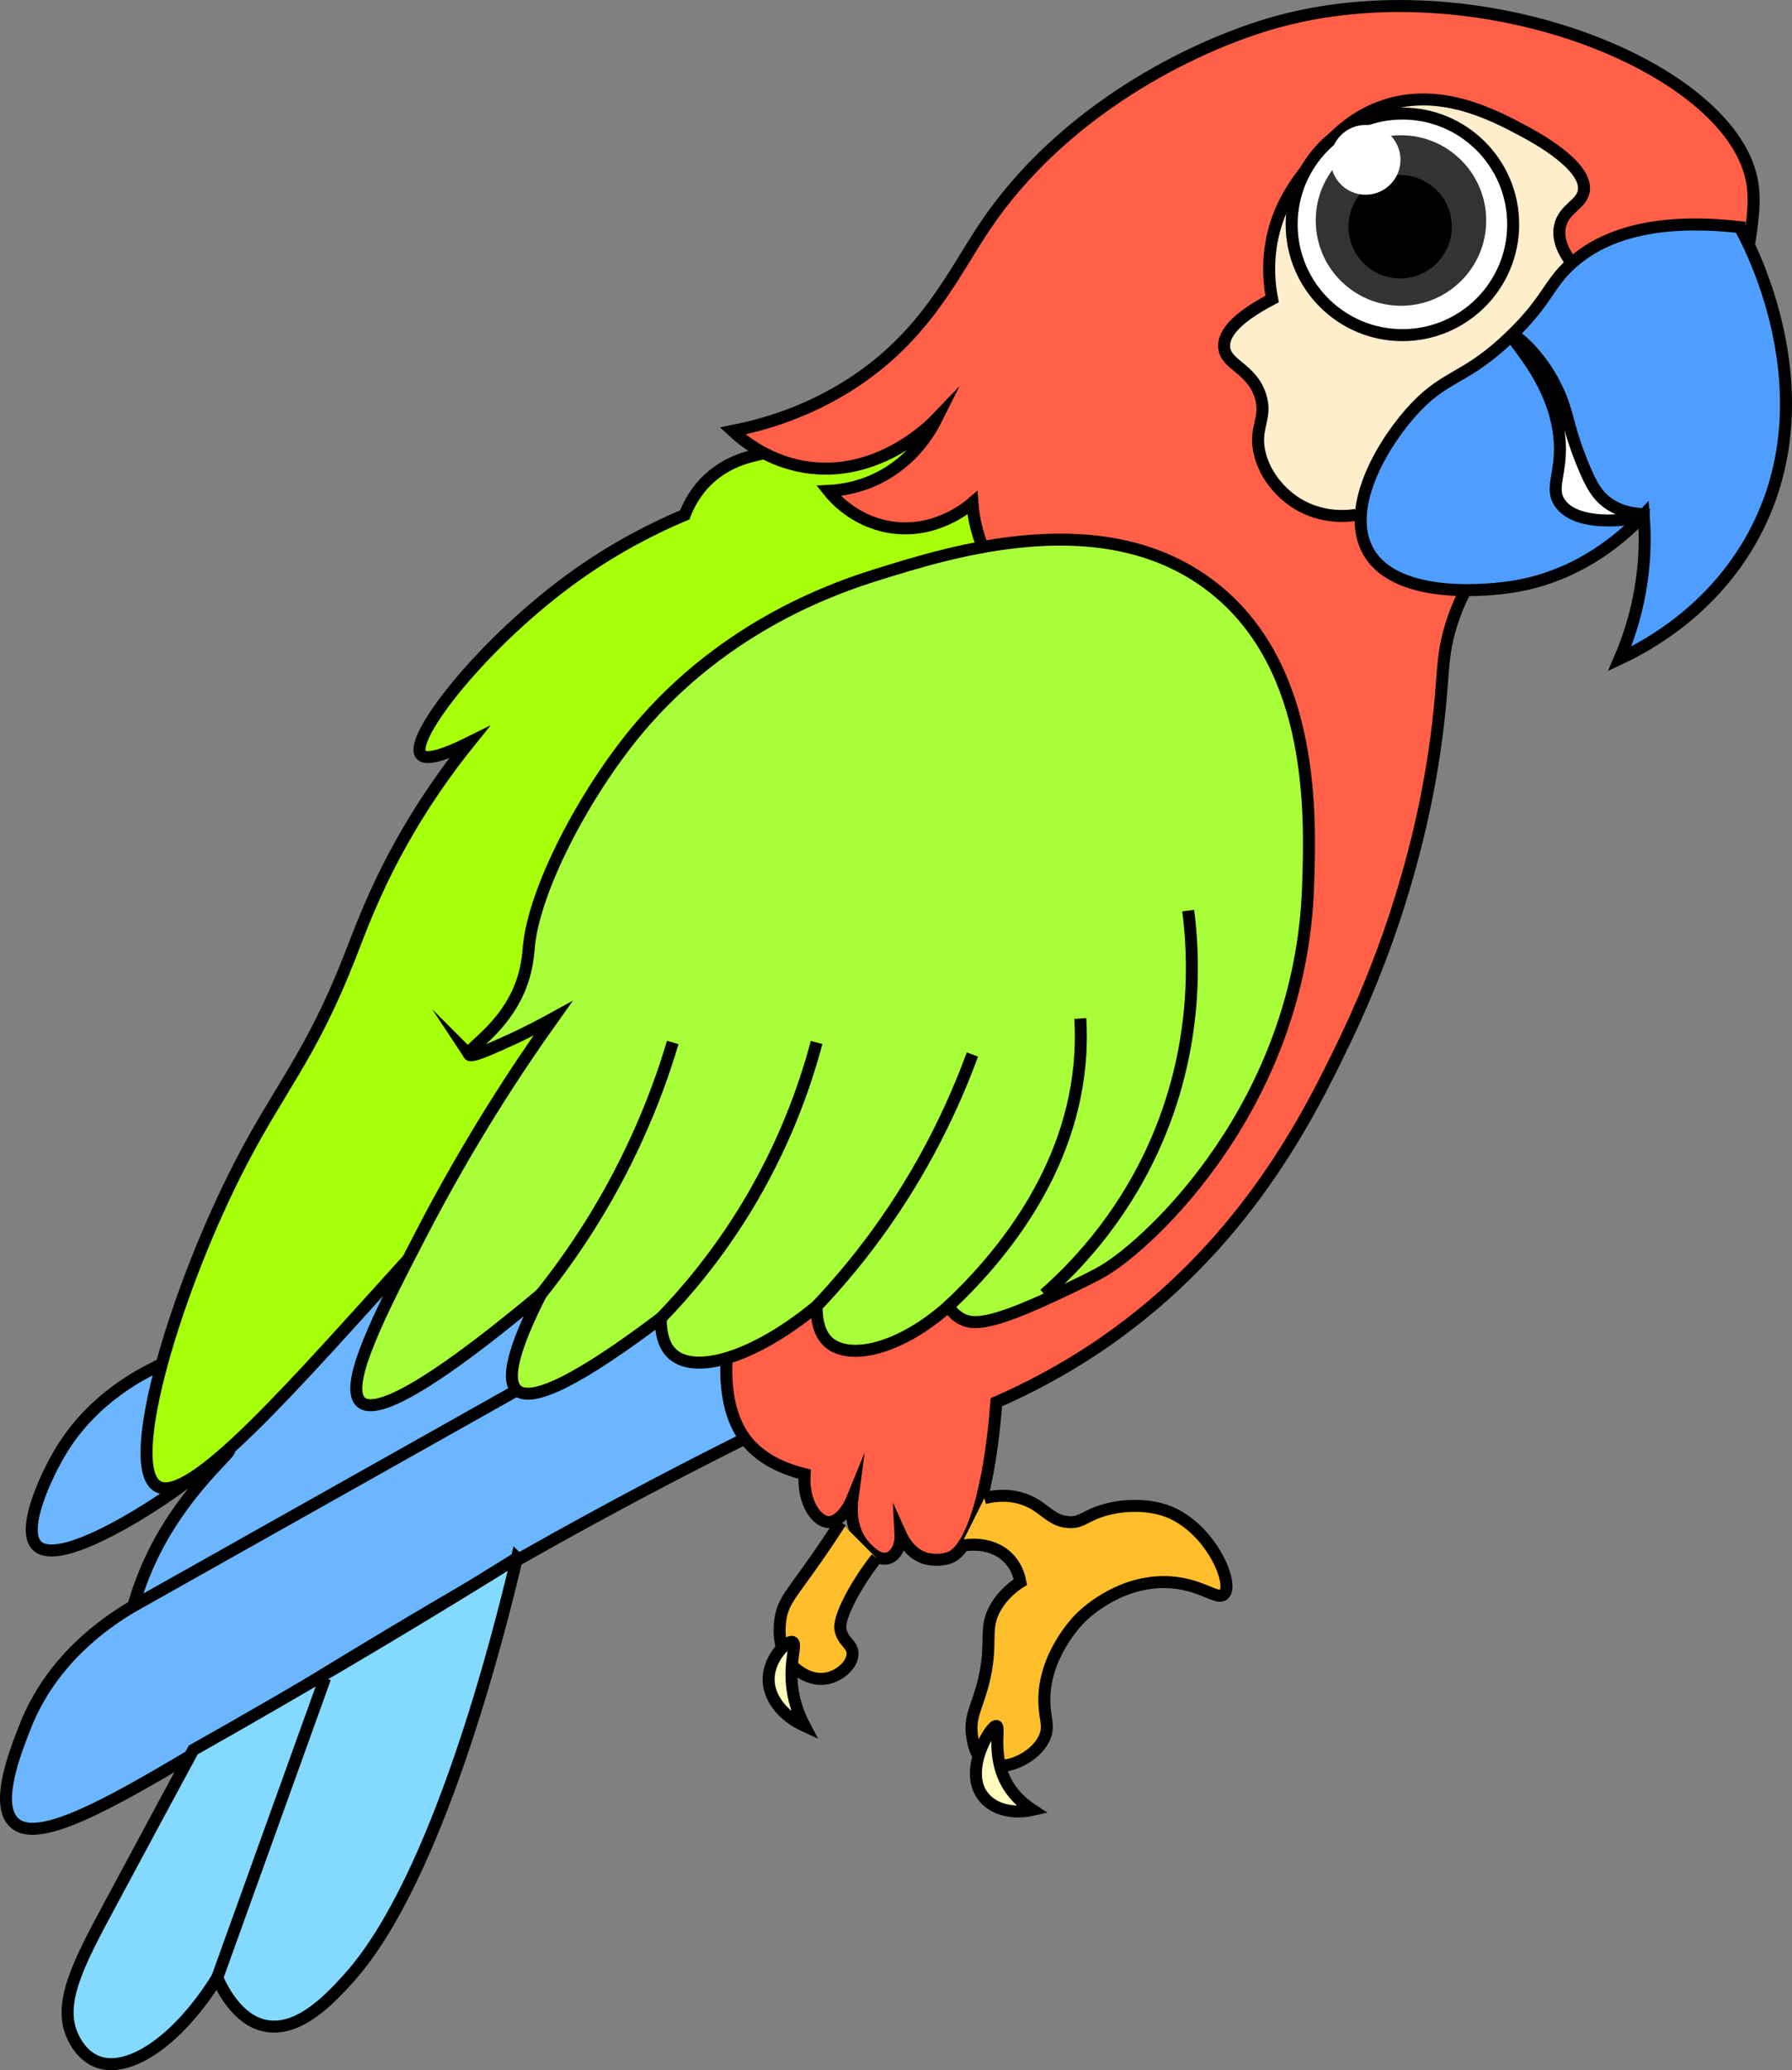 <?xml version="1.0" encoding="UTF-8"?>
<svg id="Layer_2" data-name="Layer 2" xmlns="http://www.w3.org/2000/svg" viewBox="0 0 149.49 172.64">
  <rect x="0" y="0" width="149.49" height="172.64" fill="#808080" stroke="none"/>
  <defs>
    <style>
      .cls-1 {
        fill: #ffbe2b;
      }

      .cls-1, .cls-2, .cls-3, .cls-4, .cls-5, .cls-6, .cls-7, .cls-8, .cls-9, .cls-10, .cls-11 {
        stroke: #000;
        stroke-miterlimit: 10;
      }

      .cls-2 {
        fill: none;
      }

      .cls-12, .cls-3 {
        fill: #fff;
      }

      .cls-4 {
        fill: #6bb6ff;
      }

      .cls-5 {
        fill: #a7ff0a;
      }

      .cls-6 {
        fill: #84d9ff;
      }

      .cls-7 {
        fill: #fffabe;
      }

      .cls-8 {
        fill: #ff6047;
      }

      .cls-13 {
        fill: #333;
      }

      .cls-9 {
        fill: #4f9eff;
      }

      .cls-10 {
        fill: #fec;
      }

      .cls-11 {
        fill: #a8ff39;
      }
    </style>
  </defs>
  <g id="Layer_1-2" data-name="Layer 1">
    <g>
      <path class="cls-4" d="M84.12,109.94c-1.6.67-4.05,1.7-7,3C31.19,133.22,5.52,156.5,1.12,151.94c-1.54-1.59.17-5.89,1-8,2.17-5.49,6.57-8.58,9-10,.35-1.23.95-3.01,2-5,2.6-4.92,6.19-7.8,6-8-.14-.15-1.96,1.51-4,3-3.21,2.35-10.19,6.65-12,5-1.41-1.28.67-5.81,2-8,2.68-4.4,6.78-6.39,8-7,28.94-14.55,29.04-14.7,31-15,19.41-2.96,35.34,7.64,40,11Z"/>
      <path class="cls-5" d="M63.12,37.94c-.77.18-2.48.59-4,2-1.1,1.02-1.68,2.18-2,3-2.3.97-5.52,2.53-9,5-7.79,5.54-14.11,13.68-13,15,.29.34,1.2.39,4-1-1.6,1.99-3.84,5.02-6,9-2.09,3.86-3.11,6.74-4,9-3.16,8.03-5.76,10.76-9,17-5.39,10.36-9.87,25.23-7,27,2.69,1.66,11.39-8.41,21-19,41.66-45.87,62-58.84,58-66-3.89-6.95-26.88-1.5-29-1Z"/>
      <path class="cls-8" d="M146.12,18.94c.14-1.23.3-2.58,0-4-1.97-9.46-23-17.9-40-13-6.58,1.9-17.45,7.21-24,17-2.59,3.87-4.88,9.01-11,13-3.77,2.46-7.48,3.5-10,4,.94.87,2.99,2.5,6,3,6.09,1.01,10.55-3.53,11-4-.48.96-1.92,3.53-5,5-1.57.75-3.02.95-4,1,.44.55,2.11,2.48,5,3,3.83.69,6.63-1.68,7-2,.07,1.01.3,2.45,1,4,1.08,2.38,2.71,3.72,3,4,5.31,5.21-32.48,56.98-23,70,.71.98,2.09,2.28,5,3-.16,2.39,1.02,3.97,2,4,.75.02,1.54-.87,2-2-.08.6-.28,2.59,1,4,.31.35,1.16,1.28,2,1,.62-.21,1.05-1.02,1-2,.17.38.75,1.57,2,2,0,0,.91.32,2,0,1.96-.57,3.46-5.89,4-13,2.32-1.01,5.51-2.59,9-5,11.71-8.1,17.06-18.88,20-25,1.49-3.1,6.66-14.06,8-28,.32-3.29.21-4.55,1-7,2.14-6.62,6.24-7.76,16-18,5.72-6,8.42-9.92,9-15Z"/>
      <path class="cls-11" d="M39.12,87.94c-.26-.38,2.49-1.85,4-5,.86-1.79.94-3.35,1-4,.44-4.74,4.58-12.68,9-18,7.42-8.93,16.94-12.04,20-13,6.32-1.98,19.03-5.96,28,1,8.62,6.68,8.2,19.14,8,25-.61,18.12-13.11,29.67-17,32-.95.57-2.8,1.44-4,2-5.43,2.55-6.96,2.61-8,2-.54-.32-.86-.77-1-1-4.08,3.63-8.27,4.53-10,3-.32-.29-1.02-1.06-1-3-5.2,4.28-10.07,5.7-12,4-.41-.36-1.01-1.15-1-3-6.76,5.1-10.76,7.1-12,6-.95-.85-.28-3.51,2-8-11.41,9.54-14.18,9.71-15,9-1.56-1.34,1.75-7.72,5-14,4.01-7.74,8.01-13.81,11-18-.93.51-2.29,1.24-4,2-1.51.68-2.83,1.26-3,1Z"/>
      <path class="cls-6" d="M43.12,129.94c-1.49,6.32-6.62,26.8-14,35-1.42,1.57-4.13,4.59-7,4-2.23-.46-3.5-2.89-4-4-3.31,5.32-7.42,8-10,7-1.25-.48-1.86-1.71-2-2-1.37-2.75.36-6.09,3-11,3.64-6.78,5.78-10.75,7-13,2.32-1.31,4.66-2.64,7-4,6.86-3.97,13.53-7.97,20-12Z"/>
      <path class="cls-1" d="M82.12,124.94c.71-.18,1.8-.34,3,0,1.93.54,2.37,1.88,4,2,1.13.08,1.37-.53,3-1,1.76-.51,3.67-.43,5,0,3.72,1.2,5.87,6.07,5,7-.57.61-2-.99-5-1-3.92-.02-6.7,2.7-7,3-.29.29-3.09,3.19-3,7,.03,1.44.45,2.01,0,3-.82,1.78-3.6,2.95-5,2-.72-.49-.89-1.41-1-2-.33-1.83.46-2.59,1-5,.71-3.16-.12-4.16,1-6,.61-1,1.42-1.63,2-2-.08-.43-.29-1.28-1-2-1.53-1.57-3.85-1.04-4-1"/>
      <path class="cls-1" d="M73.12,129.94c-.93,1.17-1.57,2.22-2,3-1.15,2.11-1.05,2.78-1,3,.22,1.03,1.02,1.17,1,2-.03.91-1.03,1.76-2,2-1.58.4-2.85-.85-3-1-1.42-1.44-1.06-3.64-1-4,.24-1.43.93-2.03,3-5,.88-1.26,1.57-2.32,2-3"/>
      <path class="cls-7" d="M83.12,143.94c.35.06-.47,2.61,1,5,.59.95,1.36,1.58,2,2-1.55.35-3.12.01-4-1-1.89-2.16.55-6.08,1-6Z"/>
      <path class="cls-10" d="M131.12,21.94c-.56-.73-1.21-1.83-1-3,.28-1.53,1.8-1.84,2-3,.37-2.14-4.2-4.57-5-5-2.58-1.38-7.16-3.81-12-2-2.95,1.1-4.65,3.28-6,5-.98,1.25-2.42,3.13-3,6-.42,2.1-.22,3.88,0,5-3.35,1.75-4.06,3.07-4,4,.1,1.5,2.22,1.72,3,4,.67,1.97-.61,2.69,0,5,.65,2.47,2.68,3.8,3,4,2.19,1.39,4.42,1.09,5,1"/>
      <path class="cls-7" d="M66.12,136.94c.39.17-.34,1.68,0,4,.19,1.3.64,2.32,1,3-1.87-.85-3.06-2.42-3-4,.06-1.72,1.58-3.18,2-3Z"/>
      <path class="cls-9" d="M145.12,18.94c.46.79,7.79,13.91,1,26-3.36,5.98-8.57,8.86-11,10,.84-1.95,1.73-4.67,2-8,.12-1.47.09-2.81,0-4-1.39,1.49-5.15,5.11-11,6-1.31.2-9.63,1.31-12-3-2.03-3.69,1.42-9.3,4-12,2.64-2.76,4.25-2.34,8-6,3.03-2.95,3.04-4.25,5-6,2.21-1.97,6.21-3.88,14-3Z"/>
      <path class="cls-3" d="M137.12,42.94c-.01.28-5.44,1.3-7-1-.72-1.06-.1-2.06,0-4,.28-5.61-4.32-9.77-4-10,.23-.16,2.64,1.78,4,5,.77,1.83.68,2.83,2,6,.61,1.45,1.08,2.33,2,3,1.46,1.06,3.01.85,3,1Z"/>
      <path class="cls-2" d="M68.12,108.94c1.64-1.73,3.34-3.72,5-6,3.94-5.4,6.41-10.68,8-15"/>
      <path class="cls-2" d="M79.12,108.94c4.01-3.76,10.4-11.07,11-21,.06-1.03.06-2.03,0-3"/>
      <path class="cls-2" d="M87.12,107.94c2.46-2.16,6.25-6.06,9-12,3.99-8.63,3.45-16.53,3-20"/>
      <path class="cls-2" d="M55.12,109.94c2.18-2.24,4.67-5.22,7-9,3.25-5.29,5.01-10.27,6-14"/>
      <path class="cls-2" d="M45.12,107.94c2.61-3.26,5.53-7.58,8-13,1.3-2.84,2.27-5.54,3-8"/>
      <path class="cls-4" d="M11.12,133.94c10.67-6,21.33-12,32-18"/>
      <path class="cls-4" d="M18.12,164.94c3-8.33,6-16.67,9-25"/>
      <circle class="cls-3" cx="116.99" cy="18.71" r="9.24"/>
      <circle class="cls-13" cx="116.87" cy="18.39" r="7.11"/>
      <circle cx="116.8" cy="18.91" r="4.31"/>
      <circle class="cls-12" cx="113.92" cy="13.33" r="2.91"/>
    </g>
  </g>
</svg>
